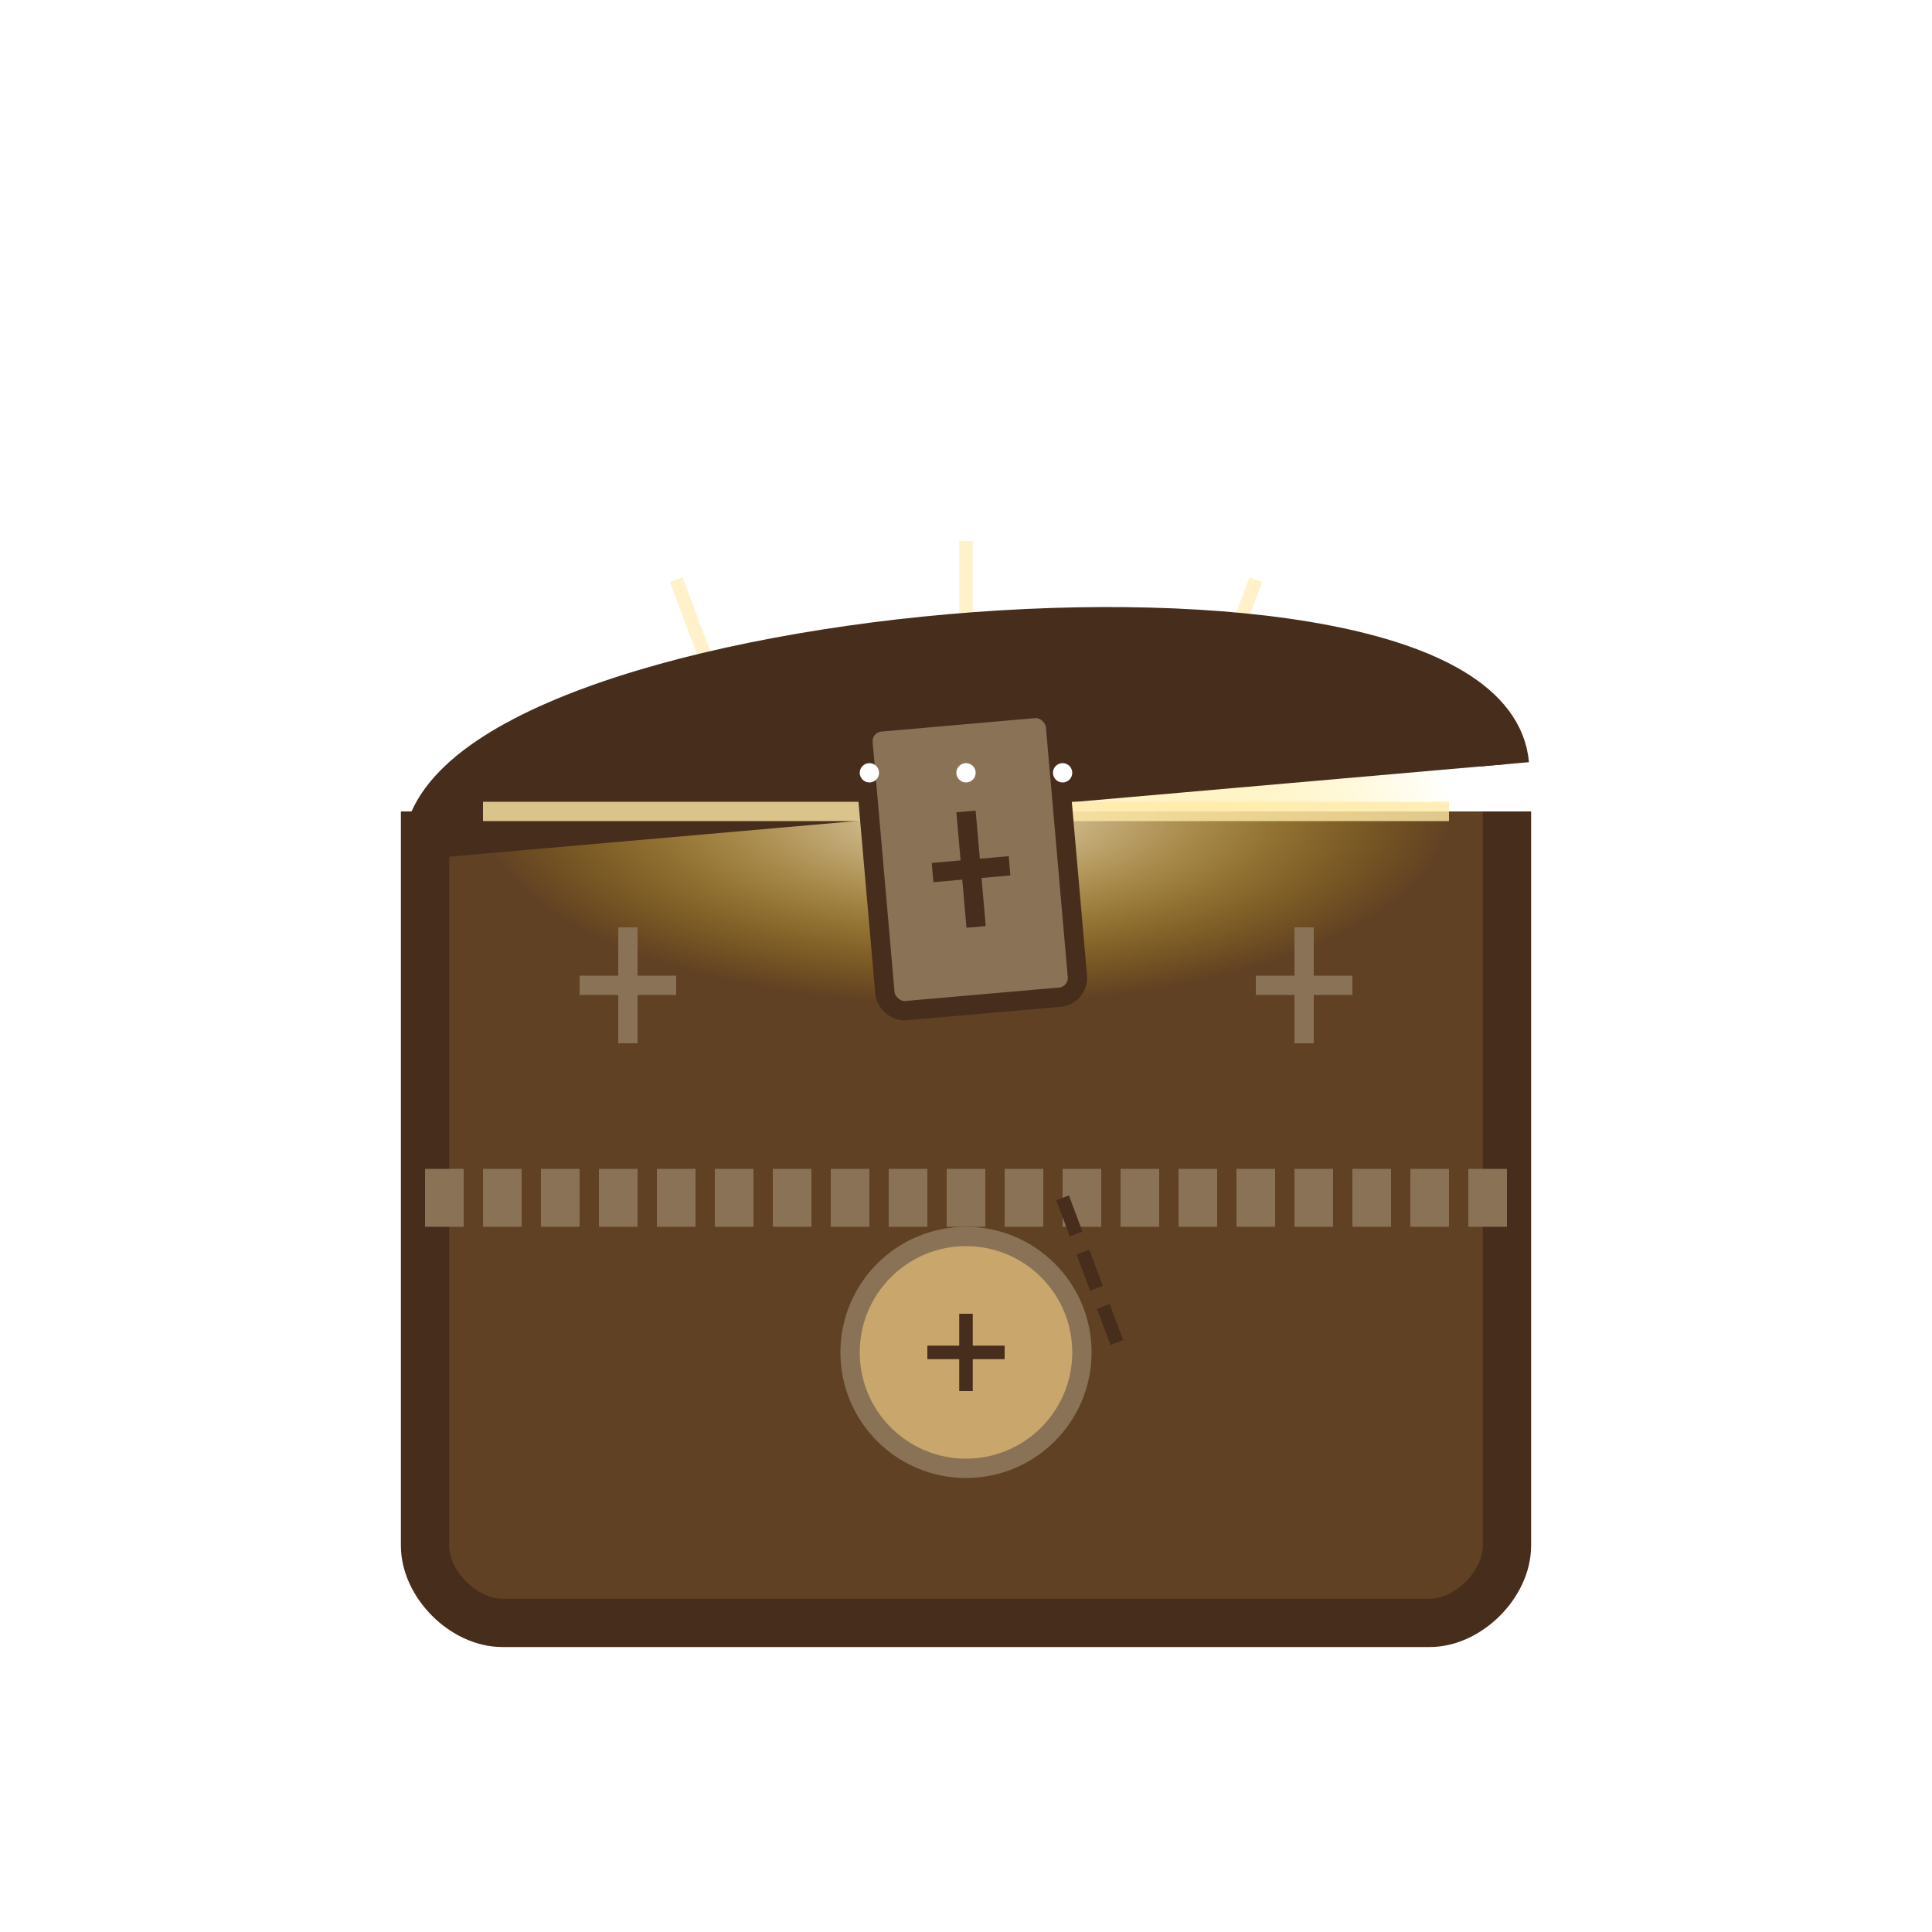 <svg xmlns="http://www.w3.org/2000/svg" viewBox="0 0 100 100" fill="none">
  <!-- Defs for the glowing and animation effects -->
  <defs>
    <radialGradient id="glowingLight" cx="50%" cy="50%" r="50%" fx="50%" fy="50%">
      <stop offset="0%" stop-color="#FFF7D6" stop-opacity="0.9">
        <animate attributeName="stop-color" values="#FFF7D6;#FFE08A;#FFF7D6" dur="3s" repeatCount="indefinite" />
      </stop>
      <stop offset="30%" stop-color="#FFEAA7" stop-opacity="0.6">
        <animate attributeName="stop-color" values="#FFEAA7;#FFD700;#FFEAA7" dur="3s" repeatCount="indefinite" />
      </stop>
      <stop offset="100%" stop-color="#FFD700" stop-opacity="0" />
    </radialGradient>
    <filter id="blur">
      <feGaussianBlur in="SourceGraphic" stdDeviation="1.5" />
    </filter>
  </defs>
  
  <!-- Whole chest container with subtle shake animation -->
  <g id="chest">
    <animateTransform 
      attributeName="transform" 
      type="translate" 
      values="0,0; 0.3,0.2; 0,-0.2; -0.3,0.1; 0,0" 
      dur="5s" 
      repeatCount="indefinite" 
    />
    
    <!-- Chest bottom -->
    <path d="M22 42 L22 80 C22 82, 24 84, 26 84 L74 84 C76 84, 78 82, 78 80 L78 42" fill="#614124" stroke="#472D1C" stroke-width="2.5" />
    
    <!-- Light glow coming from inside the chest with pulsing animation -->
    <ellipse cx="50" cy="42" rx="25" ry="10" fill="url(#glowingLight)" filter="url(#blur)">
      <animate 
        attributeName="ry" 
        values="10;12;10" 
        dur="2.5s" 
        repeatCount="indefinite" 
      />
      <animate 
        attributeName="opacity" 
        values="0.8;1;0.8" 
        dur="2s" 
        repeatCount="indefinite" 
      />
    </ellipse>
    
    <!-- Subtle light beams with flickering animation -->
    <path d="M38 38 L35 30" stroke="#FFEAA7" stroke-width="0.7" opacity="0.6">
      <animate 
        attributeName="opacity" 
        values="0.3;0.7;0.3" 
        dur="3.7s" 
        repeatCount="indefinite" 
      />
    </path>
    <path d="M50 38 L50 28" stroke="#FFEAA7" stroke-width="0.7" opacity="0.6">
      <animate 
        attributeName="opacity" 
        values="0.4;0.8;0.4" 
        dur="2.9s" 
        repeatCount="indefinite" 
      />
    </path>
    <path d="M62 38 L65 30" stroke="#FFEAA7" stroke-width="0.7" opacity="0.6">
      <animate 
        attributeName="opacity" 
        values="0.5;0.7;0.5" 
        dur="3.3s" 
        repeatCount="indefinite" 
      />
    </path>
    
    <!-- Slightly open lid with subtle movement -->
    <path d="M22 42 C22 30, 78 30, 78 42" fill="#472D1C" stroke="#472D1C" stroke-width="2.5" transform="rotate(-5 50 42)">
      <animateTransform 
        attributeName="transform" 
        type="rotate" 
        values="-5 50 42;-5.5 50 42;-5 50 42" 
        dur="4s" 
        repeatCount="indefinite" 
        additive="sum"
      />
    </path>
    
    <!-- Inner edge of the lid opening with glowing effect -->
    <path d="M25 42 L75 42" stroke="#FFEAA7" stroke-width="1" opacity="0.8">
      <animate 
        attributeName="opacity" 
        values="0.6;0.9;0.6" 
        dur="2s" 
        repeatCount="indefinite" 
      />
    </path>
    
    <!-- Faded/worn metal band -->
    <path d="M22 62 L78 62" stroke="#8A7256" stroke-width="3" stroke-dasharray="2,1" />
    
    <!-- Ancient lock with mysterious symbol -->
    <rect x="45" y="37" width="10" height="15" rx="1" ry="1" fill="#8A7256" stroke="#472D1C" stroke-width="1" transform="rotate(-5 50 42)">
      <animateTransform 
        attributeName="transform" 
        type="rotate" 
        values="-5 50 42;-5.5 50 42;-5 50 42" 
        dur="4s" 
        repeatCount="indefinite" 
        additive="sum"
      />
    </rect>
    <path d="M48 45 L52 45 M50 42 L50 48" stroke="#472D1C" stroke-width="1" transform="rotate(-5 50 42)">
      <animateTransform 
        attributeName="transform" 
        type="rotate" 
        values="-5 50 42;-5.5 50 42;-5 50 42" 
        dur="4s" 
        repeatCount="indefinite" 
        additive="sum"
      />
    </path>
    
    <!-- Mysterious rune-like engravings on chest with subtle glowing -->
    <path d="M30 51 L35 51 M32.5 48 L32.5 54" stroke="#8A7256" stroke-width="1">
      <animate 
        attributeName="stroke" 
        values="#8A7256;#A69779;#8A7256" 
        dur="4s" 
        repeatCount="indefinite" 
      />
    </path>
    <path d="M65 51 L70 51 M67.5 48 L67.5 54" stroke="#8A7256" stroke-width="1">
      <animate 
        attributeName="stroke" 
        values="#8A7256;#A69779;#8A7256" 
        dur="3.5s" 
        repeatCount="indefinite" 
      />
    </path>
    
    <!-- Subtle crack in the wood -->
    <path d="M55 62 L58 70" stroke="#472D1C" stroke-width="0.7" stroke-dasharray="2,1" />
    
    <!-- Ancient coin, with subtle glow from the chest light -->
    <circle cx="50" cy="70" r="6" fill="#C9A66B" stroke="#8A7256" stroke-width="1">
      <animate 
        attributeName="fill" 
        values="#C9A66B;#DDBA7D;#C9A66B" 
        dur="3s" 
        repeatCount="indefinite" 
      />
    </circle>
    <path d="M48 70 L52 70 M50 68 L50 72" stroke="#472D1C" stroke-width="0.7" />
  </g>
  
  <!-- Occasional mystical particle effects -->
  <circle cx="50" cy="40" r="0.5" fill="#FFFFFF">
    <animate 
      attributeName="cy" 
      from="42" 
      to="30" 
      dur="4s" 
      begin="1s"
      repeatCount="indefinite" 
    />
    <animate 
      attributeName="opacity" 
      from="1" 
      to="0" 
      dur="4s" 
      begin="1s"
      repeatCount="indefinite" 
    />
  </circle>
  
  <circle cx="45" cy="40" r="0.5" fill="#FFFFFF">
    <animate 
      attributeName="cy" 
      from="42" 
      to="32" 
      dur="5s" 
      begin="2s"
      repeatCount="indefinite" 
    />
    <animate 
      attributeName="opacity" 
      from="1" 
      to="0" 
      dur="5s" 
      begin="2s"
      repeatCount="indefinite" 
    />
  </circle>
  
  <circle cx="55" cy="40" r="0.5" fill="#FFFFFF">
    <animate 
      attributeName="cy" 
      from="42" 
      to="34" 
      dur="3.5s" 
      begin="0.5s"
      repeatCount="indefinite" 
    />
    <animate 
      attributeName="opacity" 
      from="1" 
      to="0" 
      dur="3.5s" 
      begin="0.5s"
      repeatCount="indefinite" 
    />
  </circle>
</svg> 